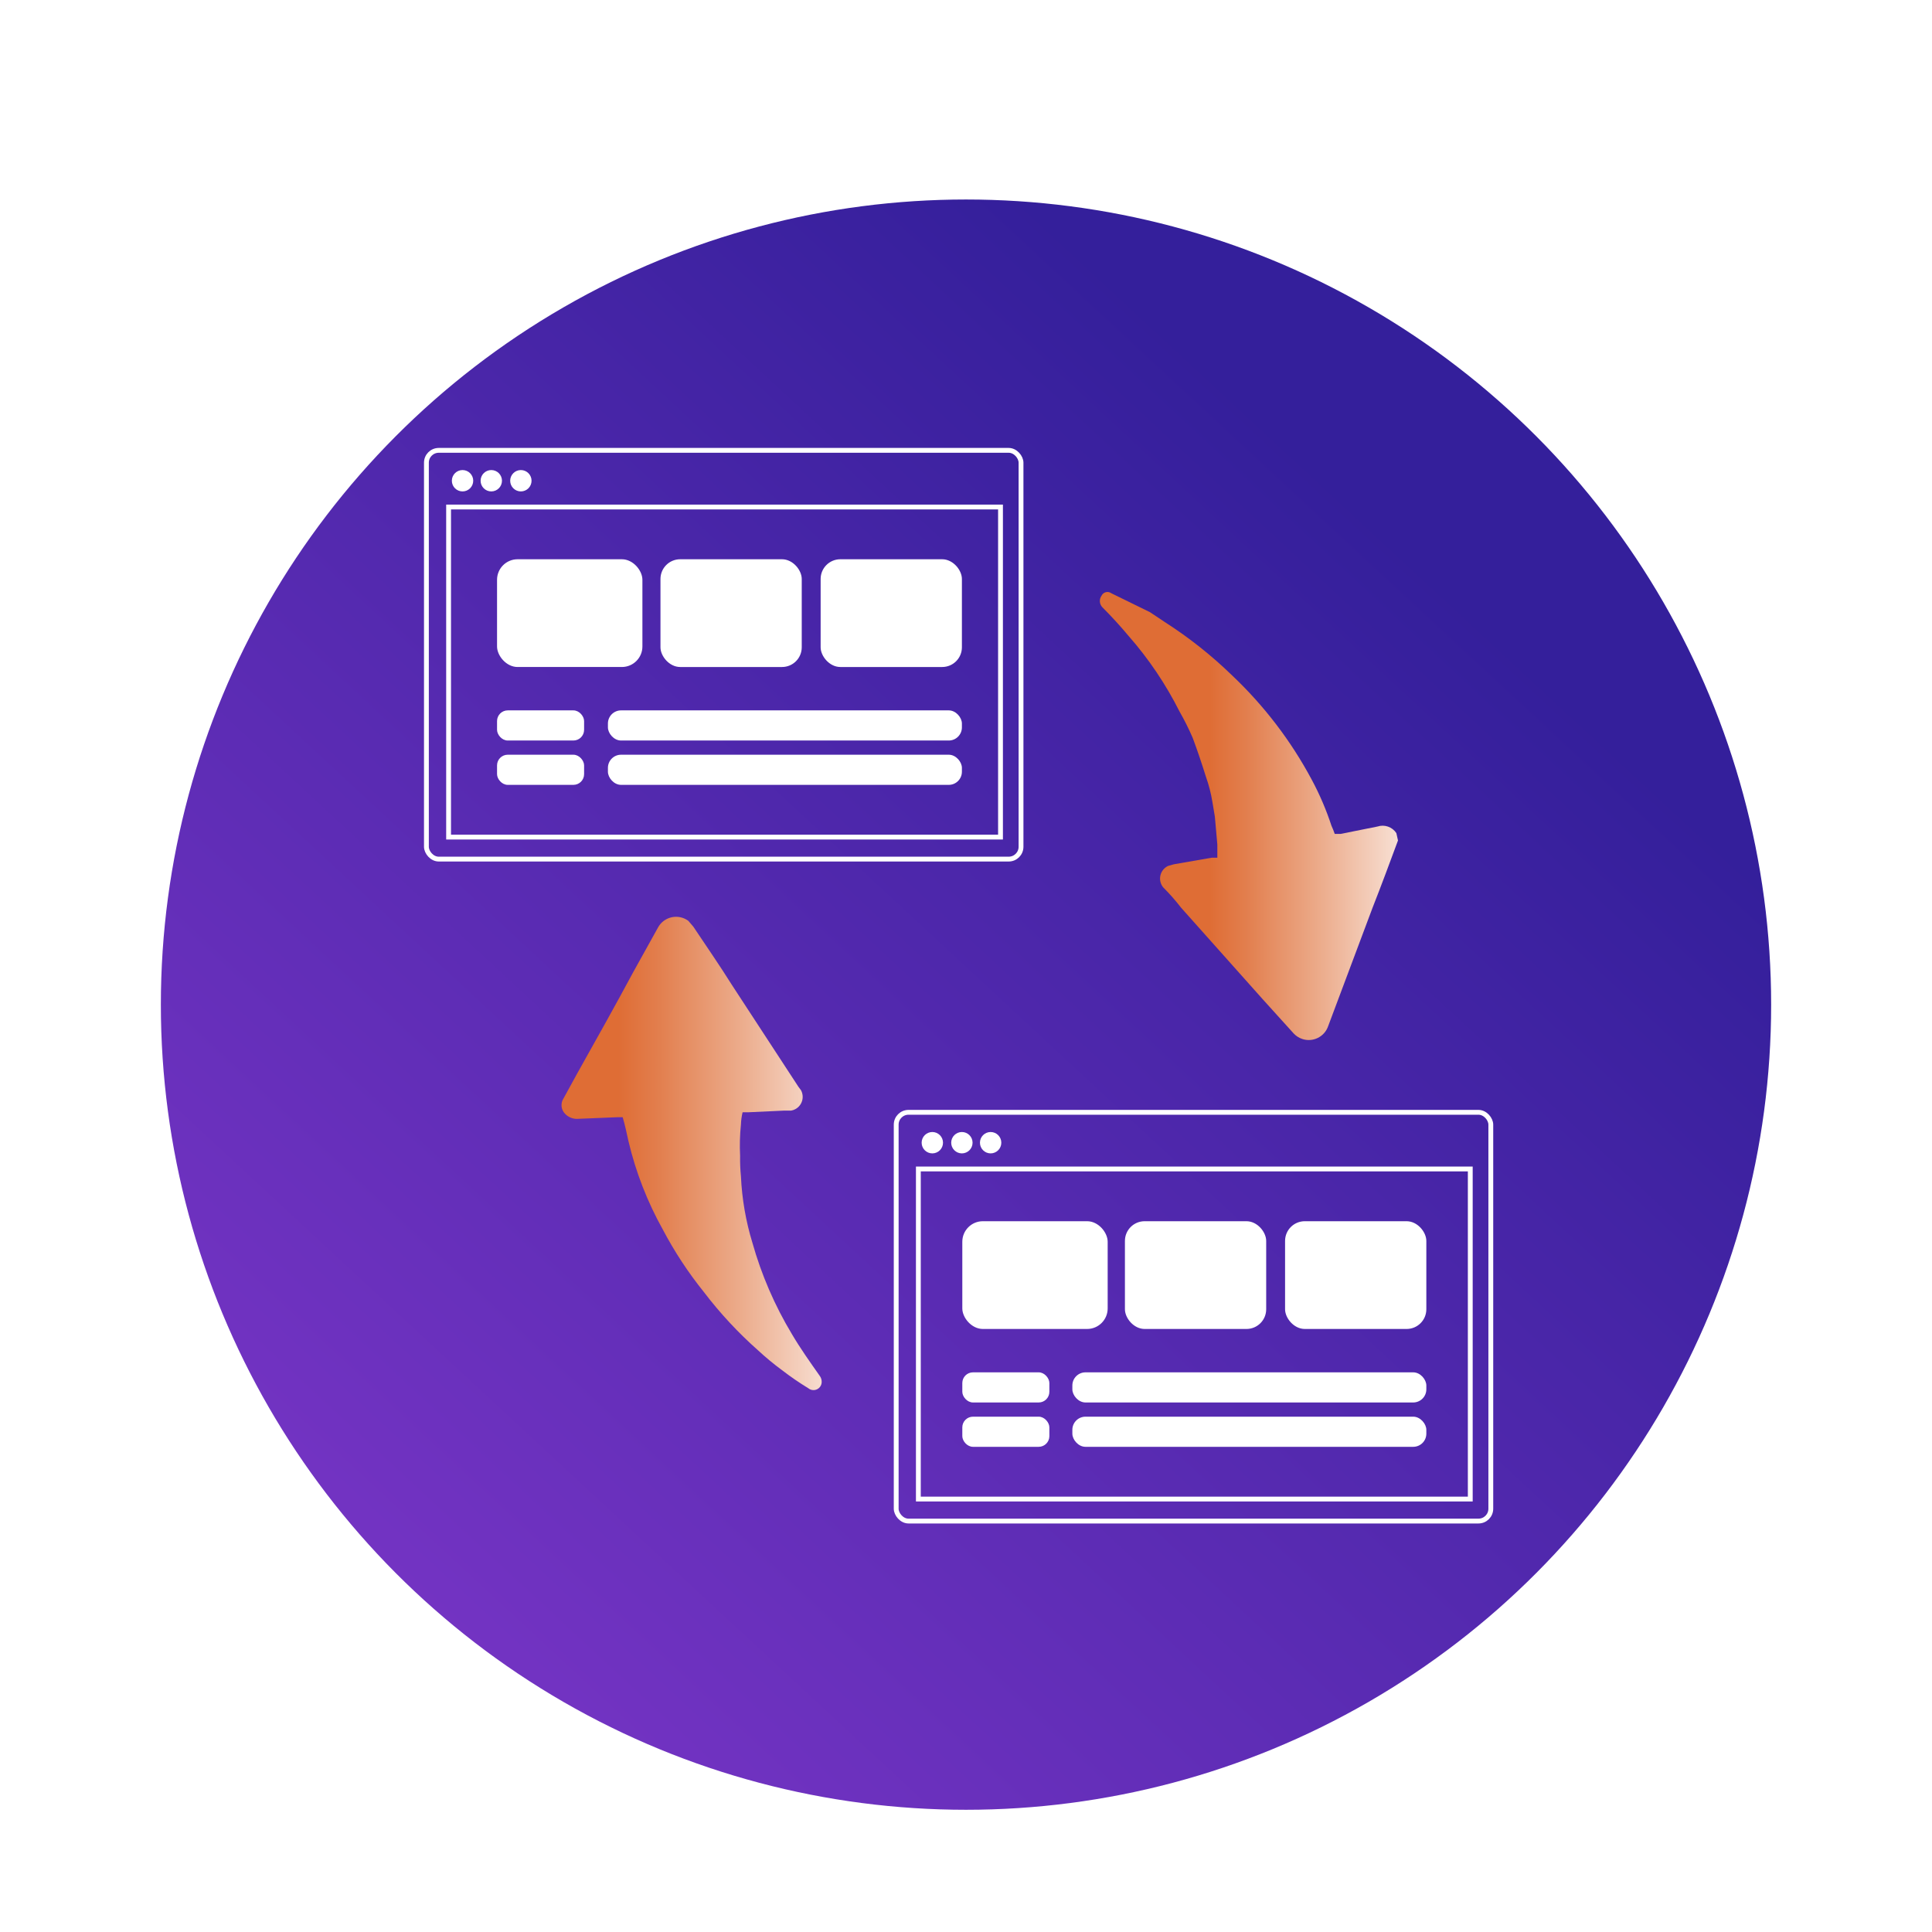 <?xml version="1.0" encoding="UTF-8"?><svg id="a" xmlns="http://www.w3.org/2000/svg" width="100" height="100" xmlns:xlink="http://www.w3.org/1999/xlink" viewBox="0 0 100 100"><defs><linearGradient id="b" x1="7.125" y1="96.225" x2="72.284" y2="25.976" gradientUnits="userSpaceOnUse"><stop offset="0" stop-color="#8539ce"/><stop offset="1" stop-color="#341f9b"/></linearGradient><filter id="c" filterUnits="userSpaceOnUse"><feOffset dx="0" dy="2"/><feGaussianBlur result="d" stdDeviation="4"/><feFlood flood-color="#3d0ddd" flood-opacity=".75"/><feComposite in2="d" operator="in"/><feComposite in="SourceGraphic"/></filter><linearGradient id="e" x1="55.883" y1="42.236" x2="74.775" y2="42.236" gradientUnits="userSpaceOnUse"><stop offset=".357" stop-color="#df6d35"/><stop offset=".454" stop-color="#e27e4d"/><stop offset=".661" stop-color="#ecac8c"/><stop offset=".959" stop-color="#fcf4f0"/><stop offset="1" stop-color="#fff"/></linearGradient><linearGradient id="f" x1="30.494" y1="59.704" x2="45.457" y2="59.704" gradientUnits="userSpaceOnUse"><stop offset=".101" stop-color="#df6d35"/><stop offset=".237" stop-color="#e27e4d"/><stop offset=".526" stop-color="#ecac8c"/><stop offset=".942" stop-color="#fcf4f0"/><stop offset="1" stop-color="#fff"/></linearGradient></defs><circle cx="50" cy="50" r="41.674" fill="url(#b)" filter="url(#c)" stroke-width="0"/><rect x="22.071" y="23.31" width="30.777" height="21.157" rx=".638" ry=".638" fill="none" stroke="#fff" stroke-miterlimit="10" stroke-width=".25"/><rect x="23.219" y="26.243" width="28.567" height="17.085" fill="none" stroke="#fff" stroke-miterlimit="10" stroke-width=".25"/><rect x="25.727" y="28.947" width="7.524" height="5.577" rx="1.063" ry="1.063" fill="#fff" stroke-width="0"/><rect x="34.186" y="28.947" width="7.312" height="5.577" rx="1.02" ry="1.02" fill="#fff" stroke-width="0"/><rect x="42.476" y="28.947" width="7.312" height="5.577" rx="1.02" ry="1.02" fill="#fff" stroke-width="0"/><rect x="31.466" y="36.769" width="18.322" height="1.56" rx=".68" ry=".68" fill="#fff" stroke-width="0"/><rect x="25.727" y="36.769" width="4.506" height="1.56" rx=".553" ry=".553" fill="#fff" stroke-width="0"/><rect x="31.466" y="39.064" width="18.322" height="1.56" rx=".68" ry=".68" fill="#fff" stroke-width="0"/><rect x="25.727" y="39.064" width="4.506" height="1.56" rx=".553" ry=".553" fill="#fff" stroke-width="0"/><circle cx="23.941" cy="24.883" r=".553" fill="#fff" stroke-width="0"/><circle cx="25.429" cy="24.883" r=".553" fill="#fff" stroke-width="0"/><circle cx="26.96" cy="24.883" r=".553" fill="#fff" stroke-width="0"/><rect x="46.387" y="57.573" width="30.777" height="21.157" rx=".638" ry=".638" fill="none" stroke="#fff" stroke-miterlimit="10" stroke-width=".25"/><rect x="47.534" y="60.506" width="28.567" height="17.085" fill="none" stroke="#fff" stroke-miterlimit="10" stroke-width=".25"/><rect x="49.809" y="63.21" width="7.524" height="5.577" rx="1.063" ry="1.063" fill="#fff" stroke-width="0"/><rect x="58.226" y="63.21" width="7.312" height="5.577" rx="1.02" ry="1.02" fill="#fff" stroke-width="0"/><rect x="66.515" y="63.21" width="7.312" height="5.577" rx="1.02" ry="1.02" fill="#fff" stroke-width="0"/><rect x="55.505" y="71.032" width="18.322" height="1.56" rx=".68" ry=".68" fill="#fff" stroke-width="0"/><rect x="49.809" y="71.032" width="4.506" height="1.56" rx=".553" ry=".553" fill="#fff" stroke-width="0"/><rect x="55.505" y="73.327" width="18.322" height="1.56" rx=".68" ry=".68" fill="#fff" stroke-width="0"/><rect x="49.809" y="73.327" width="4.506" height="1.56" rx=".553" ry=".553" fill="#fff" stroke-width="0"/><circle cx="48.257" cy="59.146" r=".553" fill="#fff" stroke-width="0"/><circle cx="49.787" cy="59.146" r=".553" fill="#fff" stroke-width="0"/><circle cx="51.275" cy="59.146" r=".553" fill="#fff" stroke-width="0"/><path d="M72.36,43.502c-.425,1.148-.85,2.296-1.318,3.486l-1.403,3.741-.893,2.381c-.188.556-.791.854-1.347.666-.167-.057-.318-.154-.438-.283l-1.615-1.785-4.208-4.719c-.289-.374-.601-.729-.935-1.063-.25-.311-.199-.766.112-1.016.044-.035.092-.065.143-.089l.298-.085,1.955-.34h.298v-.68l-.128-1.445-.128-.765c-.073-.449-.187-.89-.34-1.318-.213-.68-.425-1.318-.68-1.998-.201-.466-.428-.92-.68-1.36-.709-1.41-1.594-2.725-2.636-3.911-.425-.51-.893-1.02-1.36-1.488-.155-.162-.173-.412-.043-.595.08-.17.283-.242.453-.162.02.01.039.021.057.034l1.998.978.765.51c1.252.802,2.42,1.727,3.486,2.763,1.656,1.566,3.049,3.389,4.123,5.399.409.762.75,1.559,1.02,2.381.064.139.121.281.17.425h.298l1.913-.383c.365-.121.766.019.978.34l.085.383Z" fill="url(#e)" stroke-width="0"/><path d="M32.231,57.828h-.298l-2.083.085c-.224-.003-.438-.095-.595-.255-.218-.214-.254-.553-.085-.808l.723-1.318c.978-1.743,1.955-3.486,2.891-5.229l1.275-2.296c.281-.515.926-.705,1.442-.425.046.025.09.053.131.085l.255.298c.68,1.02,1.36,1.998,1.998,3.018l3.443,5.271.128.17c.194.349.067.789-.282.982-.071.039-.148.067-.229.08h-.383l-1.828.085h-.298c-.049.209-.078.423-.085.638-.056.537-.07,1.077-.043,1.615-.006.355.008.71.043,1.063.053,1.168.253,2.325.595,3.443.467,1.657,1.153,3.244,2.04,4.719.425.723.935,1.445,1.445,2.168.09.122.121.278.085.425-.064.226-.298.358-.524.294-.057-.016-.11-.044-.156-.082-.47-.287-.924-.599-1.36-.935-.43-.317-.841-.657-1.233-1.02-1.032-.912-1.971-1.923-2.806-3.018-.81-1.006-1.522-2.088-2.125-3.231-.805-1.44-1.406-2.985-1.785-4.591-.085-.383-.17-.808-.298-1.233Z" fill="url(#f)" stroke-width="0"/></svg>